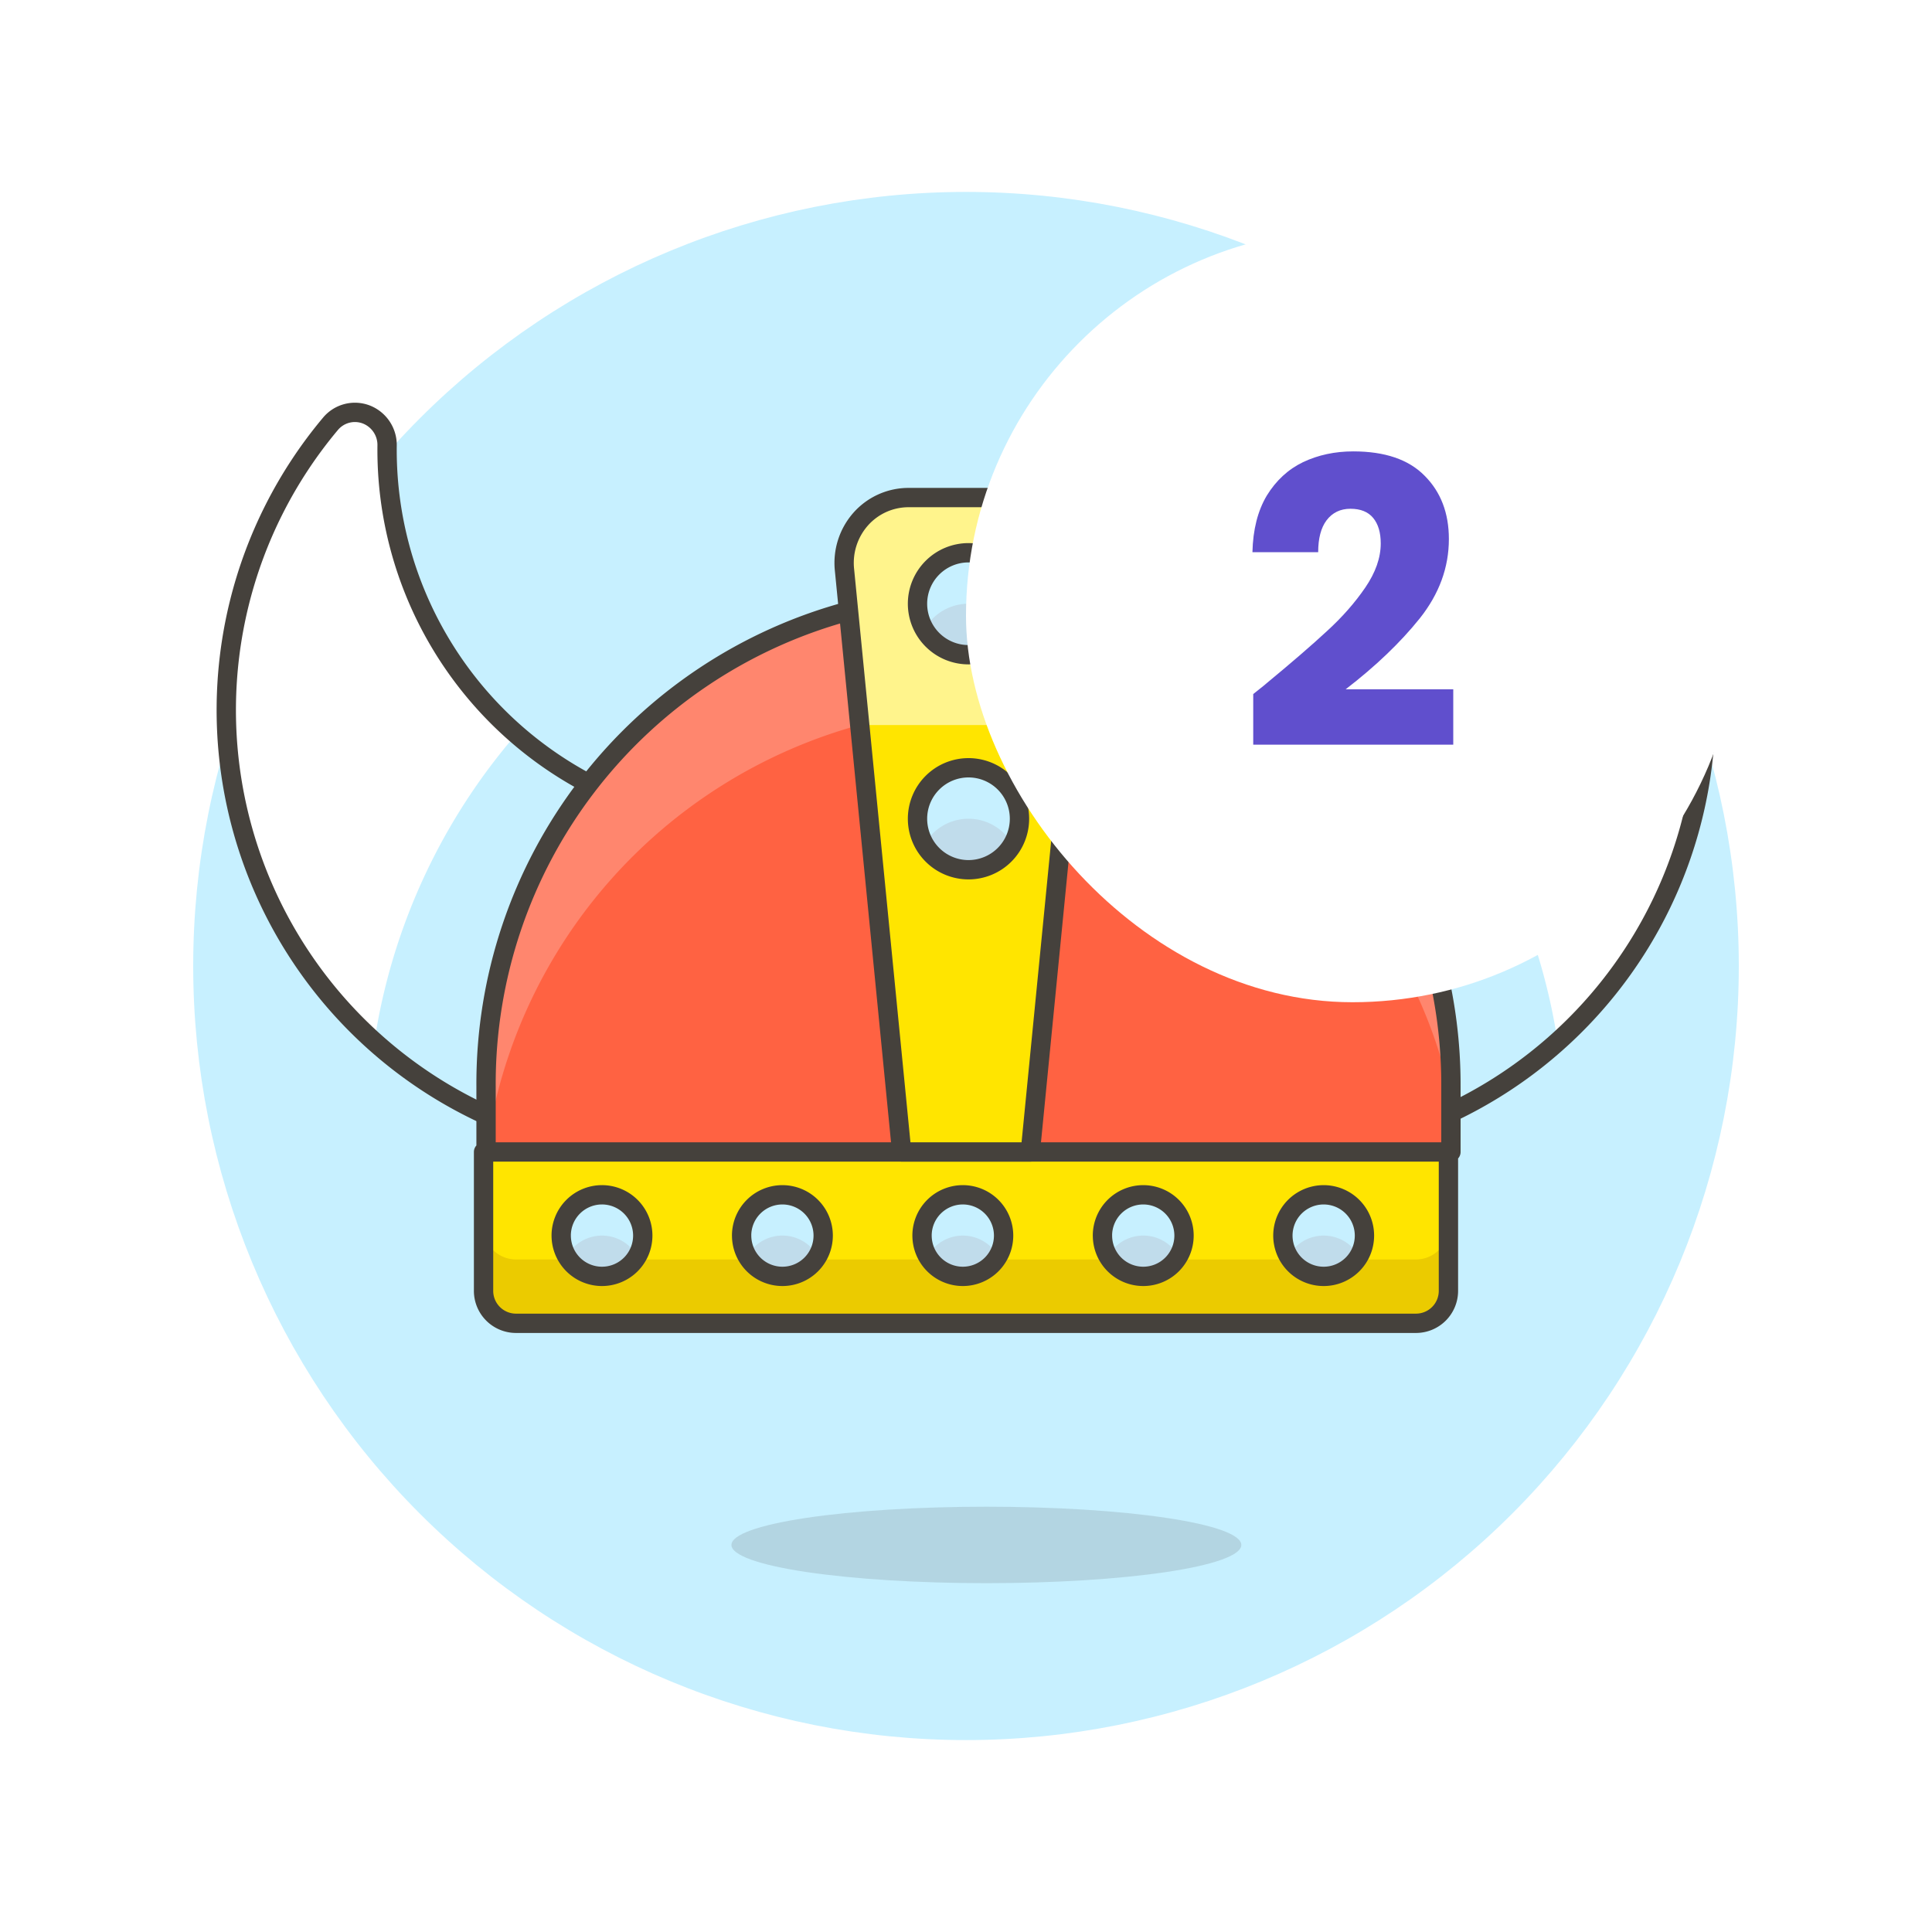 <svg width="160" height="160" fill="none" xmlns="http://www.w3.org/2000/svg">
  <path d="M16.8 80c0 16.79 6.659 32.892 18.511 44.764s27.927 18.542 44.689 18.542c16.762 0 32.837-6.67 44.689-18.542C136.541 112.892 143.2 96.79 143.2 80c0-16.79-6.659-32.892-18.511-44.764-11.852-11.872-27.927-18.542-44.689-18.542S47.163 23.364 35.311 35.236C23.458 47.108 16.8 63.21 16.8 80v0z" fill="#C7F0FF" stroke="#C7F0FF" stroke-width="1.6" stroke-miterlimit="10"/>
  <path d="M111.384 64.827a31.238 31.238 0 0012.198-11.65 31.23 31.23 0 004.36-16.294 2.709 2.709 0 011.73-2.56 2.634 2.634 0 012.958.774 36.881 36.881 0 017.755 31.698 36.888 36.888 0 01-7.249 15.105A36.878 36.878 0 01119.953 92.24" fill="#fff"/>
  <path d="M119.953 92.238a35.917 35.917 0 009.052-5.906 50.615 50.615 0 00-11.772-25.542l-.34.32a30.638 30.638 0 01-5.509 3.723l8.569 27.405z" fill="#C7F0FF"/>
  <path d="M111.384 64.827a31.238 31.238 0 0012.198-11.65 31.23 31.23 0 004.36-16.294 2.709 2.709 0 011.73-2.56 2.634 2.634 0 012.958.774 36.881 36.881 0 017.755 31.698 36.888 36.888 0 01-7.249 15.105A36.878 36.878 0 01119.953 92.24l-8.569-27.413z" stroke="#45413C" stroke-width="1.6" stroke-linecap="round" stroke-linejoin="round"/>
  <path d="M48.616 64.827a31.233 31.233 0 01-16.558-27.944 2.709 2.709 0 00-1.73-2.56 2.635 2.635 0 00-2.958.774 36.883 36.883 0 00-7.755 31.698A36.883 36.883 0 0040.046 92.24" fill="#fff"/>
  <path d="M40.046 92.238a35.92 35.92 0 01-9.051-5.906 50.626 50.626 0 0111.771-25.542l.341.32a30.633 30.633 0 005.509 3.723l-8.57 27.405z" fill="#C7F0FF"/>
  <path d="M48.616 64.827a31.233 31.233 0 01-16.558-27.944 2.709 2.709 0 00-1.73-2.56 2.635 2.635 0 00-2.958.774 36.883 36.883 0 00-7.755 31.698A36.883 36.883 0 0040.046 92.24l8.57-27.413z" stroke="#45413C" stroke-width="1.6" stroke-linecap="round" stroke-linejoin="round"/>
  <path d="M100.32 54.858a39.302 39.302 0 00-10.381-4.304H70.472a40.534 40.534 0 00-30.219 39.427V95.4H120.16v-5.419a40.771 40.771 0 00-5.27-20.188 40.764 40.764 0 00-14.57-14.935" fill="#FF6242"/>
  <path d="M120.192 91.01a40.598 40.598 0 00-10.37-19.696 40.592 40.592 0 00-19.197-11.267H71.16A42.545 42.545 0 0050.385 73.075a42.544 42.544 0 00-10.132 22.331v-5.426a40.535 40.535 0 018.364-24.881A40.535 40.535 0 0170.472 50.56H89.939a39.308 39.308 0 0110.381 4.304 40.759 40.759 0 0119.84 35.117" fill="#FF866E"/>
  <path opacity=".15" d="M60.574 127.946c0 .415.546.827 1.607 1.211 1.061.384 2.616.734 4.577 1.028 1.961.294 4.288.527 6.85.686 2.562.159 5.307.241 8.08.241 2.773 0 5.518-.082 8.08-.241 2.562-.159 4.889-.392 6.85-.686 1.961-.294 3.516-.644 4.577-1.028s1.607-.796 1.607-1.211c0-.416-.546-.828-1.607-1.212s-2.616-.733-4.577-1.027c-1.961-.294-4.288-.528-6.85-.687-2.562-.159-5.307-.241-8.08-.241-2.773 0-5.518.082-8.08.241-2.562.159-4.889.393-6.85.687-1.96.294-3.516.643-4.577 1.027-1.061.384-1.607.796-1.607 1.212z" fill="#45413C"/>
  <path d="M119.953 95.4v11.48a2.687 2.687 0 01-2.664 2.71H42.71a2.687 2.687 0 01-2.664-2.71V95.4h79.907z" fill="#FFE500"/>
  <path d="M117.289 104.304H42.71a2.69 2.69 0 01-1.891-.801 2.688 2.688 0 01-.773-1.903v5.28a2.689 2.689 0 00.771 1.906 2.69 2.69 0 001.893.803h74.579a2.691 2.691 0 001.893-.803c.499-.508.777-1.194.771-1.906v-5.28a2.691 2.691 0 01-.773 1.903c-.499.506-1.179.795-1.891.801z" fill="#EBCB00"/>
  <path d="M119.953 95.4v11.48a2.687 2.687 0 01-2.664 2.71H42.71a2.687 2.687 0 01-2.664-2.71V95.4h79.907zM100.32 54.858a39.302 39.302 0 00-10.381-4.304H70.472a40.534 40.534 0 00-30.219 39.427V95.4H120.16v-5.419a40.771 40.771 0 00-5.27-20.188 40.764 40.764 0 00-14.57-14.935" stroke="#45413C" stroke-width="1.6" stroke-linecap="round" stroke-linejoin="round"/>
  <path d="M90.066 47.166a5.481 5.481 0 00-1.347-4.179 5.297 5.297 0 00-3.954-1.781h-9.53a5.298 5.298 0 00-3.954 1.781 5.481 5.481 0 00-1.347 4.179L74.674 95.4h10.653l4.739-48.234z" fill="#FFE500"/>
  <path d="M84.765 41.206h-9.53a5.299 5.299 0 00-3.954 1.781 5.478 5.478 0 00-1.347 4.179l1.266 12.88h17.6l1.266-12.88a5.478 5.478 0 00-1.347-4.179 5.297 5.297 0 00-3.954-1.781z" fill="#FFF48C"/>
  <path d="M90.066 47.166a5.481 5.481 0 00-1.347-4.179 5.297 5.297 0 00-3.954-1.781h-9.53a5.298 5.298 0 00-3.954 1.781 5.481 5.481 0 00-1.347 4.179L74.674 95.4h10.653l4.739-48.234z" stroke="#45413C" stroke-width="1.6" stroke-linecap="round" stroke-linejoin="round"/>
  <path d="M75.984 49.998a4.222 4.222 0 001.237 2.986 4.223 4.223 0 002.986 1.237 4.222 4.222 0 004.222-4.222 4.222 4.222 0 00-1.237-2.986 4.223 4.223 0 00-7.208 2.986z" fill="#C0DCEB"/>
  <path d="M83.853 52.126a4.188 4.188 0 00-3.647-2.129 4.189 4.189 0 00-3.647 2.129 4.224 4.224 0 013.647-6.355 4.223 4.223 0 013.663 2.121 4.223 4.223 0 01-.016 4.233z" fill="#C7F0FF"/>
  <path d="M75.984 49.998a4.222 4.222 0 001.237 2.986 4.223 4.223 0 002.986 1.237 4.222 4.222 0 004.222-4.222 4.222 4.222 0 00-1.237-2.986 4.223 4.223 0 00-7.208 2.986z" stroke="#45413C" stroke-width="1.6" stroke-linecap="round" stroke-linejoin="round"/>
  <path d="M75.984 67.805a4.222 4.222 0 001.237 2.986 4.223 4.223 0 002.986 1.237 4.222 4.222 0 004.222-4.222 4.222 4.222 0 00-1.237-2.986 4.223 4.223 0 00-7.208 2.986z" fill="#C0DCEB"/>
  <path d="M83.853 69.934a4.187 4.187 0 00-3.647-2.13 4.188 4.188 0 00-3.647 2.13 4.224 4.224 0 013.647-6.355 4.223 4.223 0 013.663 2.121 4.224 4.224 0 01-.016 4.233z" fill="#C7F0FF"/>
  <path d="M75.984 67.805a4.222 4.222 0 001.237 2.986 4.223 4.223 0 002.986 1.237 4.222 4.222 0 004.222-4.222 4.222 4.222 0 00-1.237-2.986 4.223 4.223 0 00-7.208 2.986z" stroke="#45413C" stroke-width="1.6" stroke-linecap="round" stroke-linejoin="round"/>
  <path d="M106.243 102.326c0 .444.088.883.257 1.293.17.41.419.782.732 1.096.314.313.686.562 1.096.732.41.17.849.257 1.293.257.443 0 .883-.087 1.292-.257.41-.17.782-.419 1.096-.732.314-.314.563-.686.732-1.096.17-.41.257-.849.257-1.293 0-.443-.087-.882-.257-1.292-.169-.41-.418-.782-.732-1.096a3.379 3.379 0 00-3.681-.732c-.41.17-.782.418-1.096.732a3.393 3.393 0 00-.732 1.096c-.169.41-.257.849-.257 1.292z" fill="#C0DCEB"/>
  <path d="M112.539 104.03a3.352 3.352 0 00-1.228-1.246 3.356 3.356 0 00-1.69-.457c-.593 0-1.176.158-1.689.457a3.352 3.352 0 00-1.228 1.246 3.385 3.385 0 01-.462-1.691c-.002-.595.153-1.18.449-1.695.295-.516.722-.945 1.237-1.243a3.381 3.381 0 013.387 0c.514.298.941.727 1.237 1.243.296.515.451 1.1.449 1.695a3.385 3.385 0 01-.462 1.691z" fill="#C7F0FF"/>
  <path d="M106.243 102.326c0 .444.088.883.257 1.293.17.41.419.782.732 1.096.314.313.686.562 1.096.732.41.17.849.257 1.293.257.443 0 .883-.087 1.292-.257.41-.17.782-.419 1.096-.732.314-.314.563-.686.732-1.096.17-.41.257-.849.257-1.293 0-.443-.087-.882-.257-1.292-.169-.41-.418-.782-.732-1.096a3.379 3.379 0 00-3.681-.732c-.41.17-.782.418-1.096.732a3.393 3.393 0 00-.732 1.096c-.169.41-.257.849-.257 1.292v0z" stroke="#45413C" stroke-width="1.6" stroke-linecap="round" stroke-linejoin="round"/>
  <path d="M91.302 102.326a3.38 3.38 0 00.989 2.389 3.379 3.379 0 002.388.989c.896 0 1.755-.356 2.388-.989a3.38 3.38 0 00.989-2.389 3.377 3.377 0 00-3.378-3.377 3.377 3.377 0 00-3.378 3.377z" fill="#C0DCEB"/>
  <path d="M97.6 104.03a3.355 3.355 0 00-1.228-1.247 3.345 3.345 0 00-1.69-.457c-.594 0-1.177.157-1.69.457-.513.3-.937.73-1.228 1.247a3.377 3.377 0 01-.01-3.383 3.378 3.378 0 015.857 0 3.377 3.377 0 01-.01 3.383z" fill="#C7F0FF"/>
  <path d="M91.302 102.326a3.38 3.38 0 00.989 2.389 3.379 3.379 0 002.388.989c.896 0 1.755-.356 2.388-.989a3.38 3.38 0 00.989-2.389 3.377 3.377 0 00-3.378-3.377 3.377 3.377 0 00-3.378 3.377v0z" stroke="#45413C" stroke-width="1.6" stroke-linecap="round" stroke-linejoin="round"/>
  <path d="M76.36 102.326c0 .896.356 1.755.989 2.389a3.379 3.379 0 002.388.989 3.379 3.379 0 002.388-.989 3.38 3.38 0 00.989-2.389c0-.895-.356-1.755-.989-2.388a3.377 3.377 0 00-4.777 0 3.377 3.377 0 00-.989 2.388z" fill="#C0DCEB"/>
  <path d="M82.656 104.03a3.347 3.347 0 00-1.228-1.246 3.353 3.353 0 00-1.689-.457c-.594 0-1.177.158-1.689.457a3.346 3.346 0 00-1.228 1.246 3.377 3.377 0 01-.013-3.386 3.378 3.378 0 012.931-1.698 3.379 3.379 0 012.918 5.084z" fill="#C7F0FF"/>
  <path d="M76.36 102.326c0 .896.356 1.755.989 2.389a3.379 3.379 0 002.388.989 3.379 3.379 0 002.388-.989 3.38 3.38 0 00.989-2.389c0-.895-.356-1.755-.989-2.388a3.377 3.377 0 00-4.777 0 3.377 3.377 0 00-.989 2.388v0z" stroke="#45413C" stroke-width="1.6" stroke-linecap="round" stroke-linejoin="round"/>
  <path d="M61.419 102.326a3.38 3.38 0 00.989 2.389 3.379 3.379 0 002.388.989c.896 0 1.755-.356 2.388-.989a3.38 3.38 0 00.989-2.389 3.377 3.377 0 00-3.378-3.377 3.377 3.377 0 00-3.378 3.377z" fill="#C0DCEB"/>
  <path d="M67.715 104.03a3.355 3.355 0 00-1.228-1.247 3.346 3.346 0 00-1.69-.457c-.594 0-1.177.157-1.69.457-.513.3-.937.73-1.228 1.247a3.377 3.377 0 011.227-4.623 3.377 3.377 0 013.383 0 3.377 3.377 0 011.227 4.623z" fill="#C7F0FF"/>
  <path d="M61.419 102.326a3.38 3.38 0 00.989 2.389 3.379 3.379 0 002.388.989c.896 0 1.755-.356 2.388-.989a3.38 3.38 0 00.989-2.389 3.377 3.377 0 00-3.378-3.377 3.377 3.377 0 00-3.378 3.377v0z" stroke="#45413C" stroke-width="1.6" stroke-linecap="round" stroke-linejoin="round"/>
  <path d="M46.477 102.326c0 .896.356 1.755.989 2.389a3.379 3.379 0 002.388.989 3.379 3.379 0 002.388-.989 3.38 3.38 0 00.989-2.389c0-.895-.356-1.755-.989-2.388a3.377 3.377 0 00-4.777 0 3.377 3.377 0 00-.989 2.388z" fill="#C0DCEB"/>
  <path d="M52.772 104.03a3.347 3.347 0 00-1.228-1.246 3.353 3.353 0 00-1.689-.457c-.594 0-1.177.158-1.689.457a3.346 3.346 0 00-1.228 1.246 3.377 3.377 0 01-.013-3.386 3.379 3.379 0 012.931-1.698 3.379 3.379 0 012.918 5.084z" fill="#C7F0FF"/>
  <path d="M46.477 102.326c0 .896.356 1.755.989 2.389a3.379 3.379 0 002.388.989 3.379 3.379 0 002.388-.989 3.38 3.38 0 00.989-2.389c0-.895-.356-1.755-.989-2.388a3.377 3.377 0 00-4.777 0 3.377 3.377 0 00-.989 2.388v0z" stroke="#45413C" stroke-width="1.6" stroke-linecap="round" stroke-linejoin="round"/>
  <g filter="url(#filter0_d)">
    <rect x="80" y="17" width="64" height="64" rx="32" fill="#fff"/>
    <path d="M103.787 55.479c.748-.594 1.089-.869 1.023-.825 2.156-1.782 3.85-3.245 5.082-4.389 1.254-1.144 2.31-2.343 3.168-3.597.858-1.254 1.287-2.475 1.287-3.663 0-.902-.209-1.606-.627-2.112-.418-.506-1.045-.759-1.881-.759-.836 0-1.496.319-1.98.957-.462.616-.693 1.496-.693 2.64h-5.445c.044-1.87.44-3.432 1.188-4.686.77-1.254 1.771-2.178 3.003-2.772 1.254-.594 2.64-.891 4.158-.891 2.618 0 4.587.671 5.907 2.013 1.342 1.342 2.013 3.091 2.013 5.247 0 2.354-.803 4.543-2.409 6.567-1.606 2.002-3.652 3.96-6.138 5.874h8.91v4.587h-16.566v-4.191z" fill="#604FCD"/>
  </g>
  <defs>
    <filter id="filter0_d" x="76" y="15" width="72" height="72" filterUnits="userSpaceOnUse" color-interpolation-filters="sRGB">
      <feFlood flood-opacity="0" result="BackgroundImageFix"/>
      <feColorMatrix in="SourceAlpha" values="0 0 0 0 0 0 0 0 0 0 0 0 0 0 0 0 0 0 127 0"/>
      <feOffset dy="2"/>
      <feGaussianBlur stdDeviation="2"/>
      <feColorMatrix values="0 0 0 0 0.31 0 0 0 0 0.448 0 0 0 0 0.804 0 0 0 0.3 0"/>
      <feBlend in2="BackgroundImageFix" result="effect1_dropShadow"/>
      <feBlend in="SourceGraphic" in2="effect1_dropShadow" result="shape"/>
    </filter>
  </defs>
</svg>
